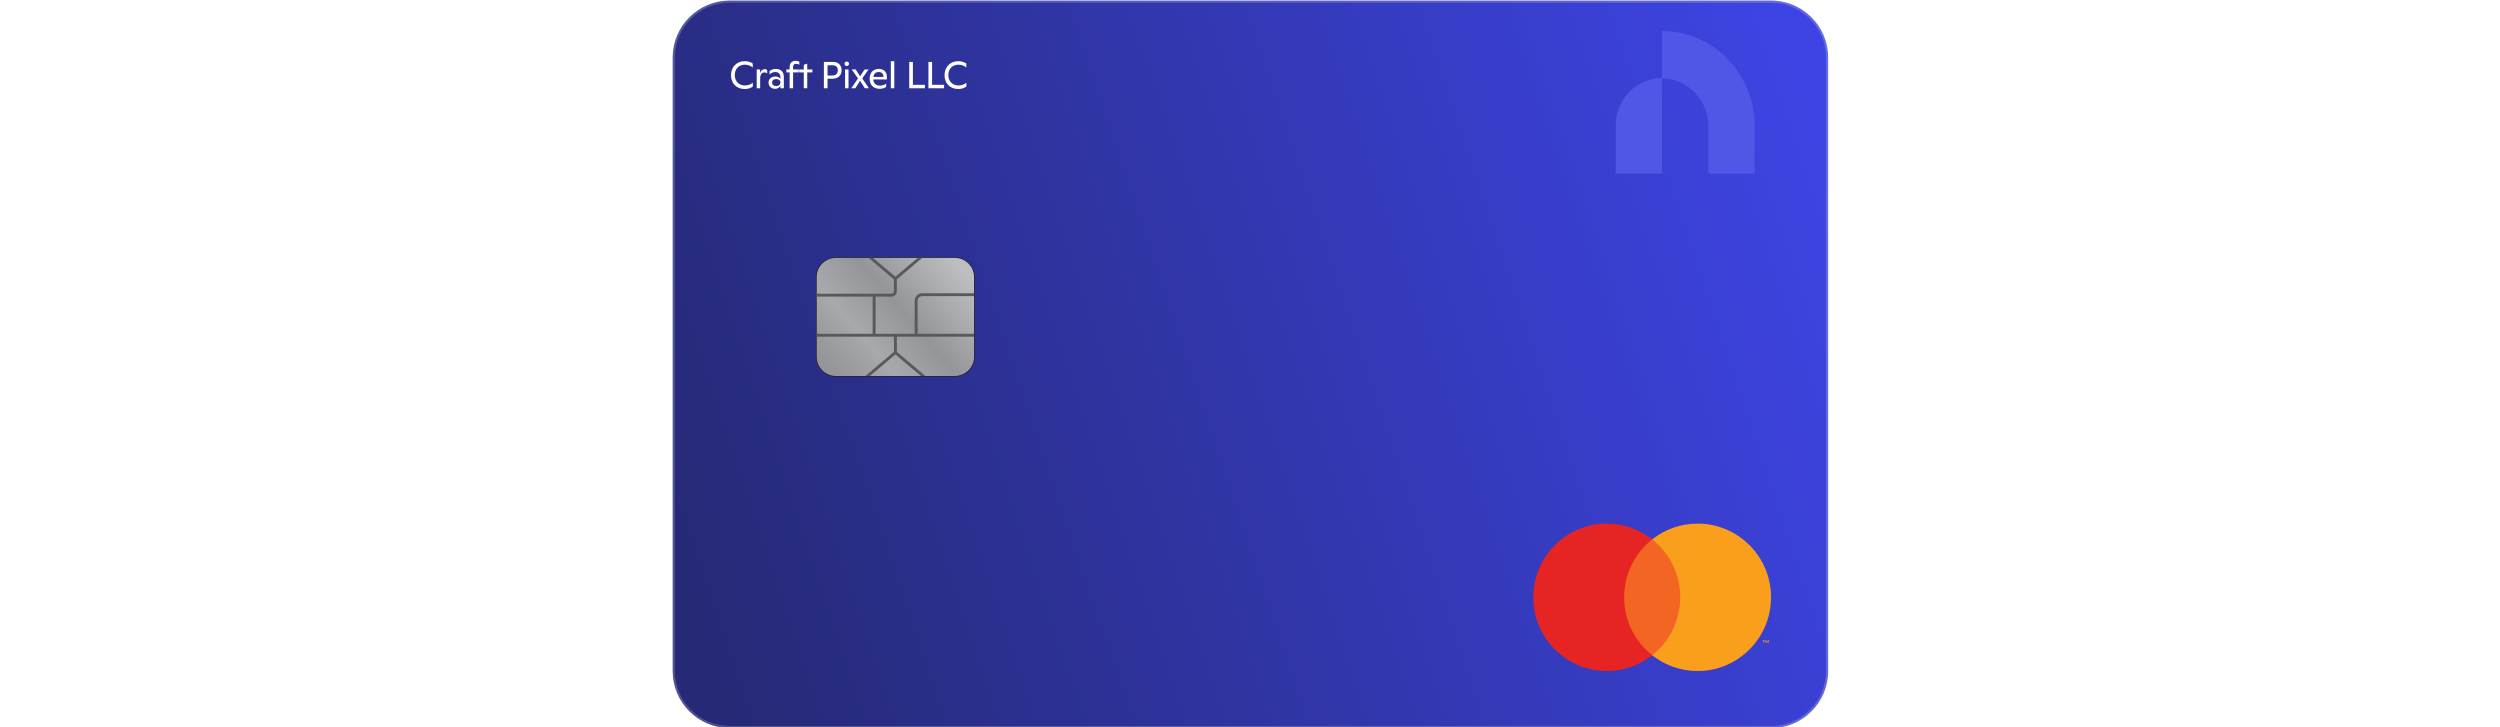 <svg width="1440" height="419" viewBox="0 0 1440 419" fill="none" xmlns="http://www.w3.org/2000/svg">
<g clip-path="url(#clip0_4127_16096)">
<path d="M387.471 33.199C387.471 15.047 402.185 0.333 420.336 0.333H1020.13C1038.29 0.333 1053 15.047 1053 33.199V386.504C1053 404.656 1038.29 419.37 1020.13 419.37H420.336C402.185 419.37 387.471 404.656 387.471 386.504V33.199Z" fill="url(#paint0_linear_4127_16096)"/>
<path d="M420.336 0.95H1020.13C1037.95 0.95 1052.38 15.388 1052.38 33.199V386.504C1052.38 404.315 1037.95 418.753 1020.13 418.753H420.336C402.526 418.753 388.087 404.315 388.087 386.504V33.199C388.087 15.388 402.526 0.95 420.336 0.95Z" stroke="white" stroke-opacity="0.2" stroke-width="1.234"/>
<g filter="url(#filter0_i_4127_16096)">
<path d="M546.778 144.404L478.52 144.404C472.343 144.404 467.336 149.328 467.336 155.402L467.336 201.473C467.336 207.547 472.343 212.471 478.52 212.471L546.778 212.471C552.955 212.471 557.962 207.547 557.962 201.473L557.962 155.402C557.962 149.328 552.954 144.404 546.778 144.404Z" stroke="#231F20" stroke-width="0.771" stroke-miterlimit="10" stroke-linecap="square"/>
<path d="M546.778 144.404L478.52 144.404C472.343 144.404 467.336 149.328 467.336 155.402L467.336 201.473C467.336 207.547 472.343 212.471 478.52 212.471L546.778 212.471C552.955 212.471 557.962 207.547 557.962 201.473L557.962 155.402C557.962 149.328 552.954 144.404 546.778 144.404Z" fill="url(#paint1_linear_4127_16096)"/>
<path d="M528.101 166.456L557.962 166.456L557.962 164.794L528.101 164.794C525.706 164.794 523.762 166.706 523.762 169.06L523.762 188.148L501.254 188.148L501.254 166.733L510.325 166.733C512.071 166.733 513.48 165.348 513.48 163.631L513.48 156.788L528.157 144.377L525.565 144.377L512.635 155.292L499.704 144.377L497.113 144.377L511.79 156.788L511.79 163.631C511.79 164.434 511.142 165.071 510.325 165.071L467.336 165.071L467.336 166.733L499.563 166.733L499.563 188.148L467.336 188.148L467.336 189.81L511.818 189.81L511.818 198.564L495.366 212.443L497.958 212.443L512.663 200.032L527.368 212.443L529.96 212.443L513.508 198.564L513.508 189.81L557.962 189.81L557.962 188.148L525.452 188.148L525.452 169.06C525.452 167.62 526.636 166.456 528.101 166.456V166.456Z" fill="#58595B"/>
</g>
<g clip-path="url(#clip1_4127_16096)">
<path d="M970.177 310.674L933.137 310.674L933.137 377.406L970.177 377.406L970.177 310.674Z" fill="#F26522"/>
<path d="M935.505 344.052C935.505 330.511 941.84 318.452 951.663 310.672C944.47 304.992 935.398 301.6 925.521 301.6C902.143 301.6 883.193 320.605 883.193 344.052C883.193 367.498 902.143 386.503 925.521 386.503C935.398 386.503 944.47 383.111 951.663 377.432C941.813 369.652 935.505 357.592 935.505 344.052V344.052Z" fill="#E52423"/>
<path d="M1020.12 344.052C1020.12 367.498 1001.17 386.503 977.796 386.503C967.919 386.503 958.847 383.111 951.653 377.432C961.504 369.652 967.811 357.592 967.811 344.052C967.811 330.511 961.504 318.452 951.653 310.672C958.847 304.992 967.945 301.6 977.796 301.6C1001.17 301.6 1020.12 320.605 1020.12 344.052V344.052Z" fill="#F99F1C"/>
<path d="M1016.11 370.351L1016.11 368.978L1016.65 368.978L1016.65 368.708L1015.25 368.708L1015.25 368.978L1015.79 368.978L1015.79 370.351L1016.09 370.351L1016.11 370.351ZM1018.82 370.351L1018.82 368.708L1018.39 368.708L1017.91 369.839L1017.43 368.708L1017 368.708L1017 370.351L1017.29 370.351L1017.29 369.112L1017.75 370.189L1018.07 370.189L1018.53 369.112L1018.53 370.351L1018.82 370.351V370.351Z" fill="#F99F1C"/>
</g>
<path d="M428.999 51.277C423.97 51.277 421.044 47.788 421.044 43.323C421.044 38.576 424.339 35.238 428.977 35.238C431.015 35.238 432.64 35.889 433.594 36.604V38.901C432.575 38.056 431.145 37.254 429.064 37.254C425.488 37.254 423.234 39.79 423.234 43.214C423.234 46.639 425.466 49.24 429.086 49.24C430.993 49.24 432.597 48.503 433.637 47.658V49.847C432.423 50.779 430.733 51.277 428.999 51.277ZM440.46 39.812C441.002 39.812 441.457 39.963 441.89 40.332V42.239C441.37 41.871 440.807 41.719 440.156 41.719C438.856 41.719 437.881 42.933 437.859 45.035V50.844H435.865V40.007H437.859V42.152C438.358 40.635 439.311 39.812 440.46 39.812ZM446.902 39.681C449.741 39.681 451.497 41.372 451.497 44.255V50.844H449.524V49.392C448.983 50.497 447.899 51.169 446.447 51.169C444.258 51.169 442.675 49.63 442.675 47.593C442.675 45.512 444.279 44.06 446.62 44.06C448.007 44.06 449.004 44.645 449.524 45.425V44.471C449.524 42.564 448.376 41.48 446.62 41.48C445.32 41.48 444.171 42.001 443.26 42.954V40.917C444.171 40.223 445.341 39.681 446.902 39.681ZM447.097 49.565C448.592 49.565 449.524 48.676 449.524 47.484C449.524 46.357 448.614 45.533 447.119 45.533C445.58 45.533 444.713 46.314 444.713 47.528C444.713 48.763 445.558 49.565 447.097 49.565ZM456.819 38.554V40.007H460.135V41.697H456.819V50.844H454.825V41.697H452.939V40.007H454.825V38.749C454.825 36.344 456.104 35.022 458.293 35.022C459.16 35.022 459.94 35.238 460.417 35.585V37.297C459.918 36.95 459.246 36.777 458.51 36.777C457.339 36.777 456.819 37.406 456.819 38.554ZM464.974 40.007H467.921V41.697H464.974V50.844H462.98V41.697H460.335V40.007H462.98V37.297L464.974 36.647V40.007ZM474.559 35.672H479.999C482.904 35.672 484.768 37.579 484.768 40.462C484.768 43.366 482.86 45.339 479.479 45.339H476.662V50.844H474.559V35.672ZM476.662 43.518H479.263C481.495 43.518 482.579 42.391 482.579 40.462C482.579 38.641 481.495 37.579 479.566 37.579H476.662V43.518ZM487.75 38.013C487.013 38.013 486.428 37.427 486.428 36.712C486.428 35.997 487.013 35.455 487.75 35.455C488.487 35.455 489.05 35.997 489.05 36.712C489.05 37.427 488.487 38.013 487.75 38.013ZM488.747 50.844H486.753V40.007H488.747V50.844ZM496.657 45.187L500.515 50.844H498.153L495.422 46.552L492.647 50.844H490.328L494.208 45.187L490.567 40.007H492.907L495.422 43.951L498.001 40.007H500.277L496.657 45.187ZM510.844 44.342V45.772H502.998C503.171 48.069 504.623 49.327 506.942 49.327C508.243 49.327 509.608 48.85 510.454 48.135V50.042C509.63 50.692 508.221 51.169 506.704 51.169C503.214 51.169 500.895 48.915 500.895 45.36C500.895 42.087 502.803 39.681 506.205 39.681C508.98 39.681 510.844 41.372 510.844 44.342ZM506.14 41.48C504.298 41.48 503.323 42.608 503.041 44.298H508.915C508.893 42.456 507.788 41.48 506.14 41.48ZM515.111 50.844H513.117V35.238H515.111V50.844ZM525.834 35.672V48.85H532.748V50.844H523.731V35.672H525.834ZM536.872 35.672V48.85H543.786V50.844H534.77V35.672H536.872ZM552.002 51.277C546.974 51.277 544.048 47.788 544.048 43.323C544.048 38.576 547.342 35.238 551.981 35.238C554.018 35.238 555.644 35.889 556.597 36.604V38.901C555.579 38.056 554.148 37.254 552.067 37.254C548.491 37.254 546.237 39.79 546.237 43.214C546.237 46.639 548.47 49.24 552.089 49.24C553.996 49.24 555.6 48.503 556.641 47.658V49.847C555.427 50.779 553.736 51.277 552.002 51.277Z" fill="white"/>
<path d="M930.664 72.286V100.039H957.326V44.943C950.256 44.943 943.474 47.824 938.473 52.951C933.473 58.078 930.664 65.032 930.664 72.283" fill="#5056E6"/>
<path d="M957.323 17.875V45.218C960.826 45.215 964.294 45.921 967.531 47.294C970.768 48.667 973.709 50.681 976.186 53.22C978.662 55.76 980.625 58.775 981.965 62.094C983.305 65.412 983.994 68.969 983.992 72.56V100.038H1010.66V72.56C1010.66 65.379 1009.28 58.267 1006.6 51.632C1003.92 44.997 999.99 38.968 995.037 33.89C990.086 28.812 984.206 24.784 977.735 22.036C971.264 19.288 964.328 17.874 957.323 17.875Z" fill="#5056E6"/>
</g>
<defs>
<filter id="filter0_i_4127_16096" x="466.951" y="144.019" width="94.482" height="72.951" filterUnits="userSpaceOnUse" color-interpolation-filters="sRGB">
<feFlood flood-opacity="0" result="BackgroundImageFix"/>
<feBlend mode="normal" in="SourceGraphic" in2="BackgroundImageFix" result="shape"/>
<feColorMatrix in="SourceAlpha" type="matrix" values="0 0 0 0 0 0 0 0 0 0 0 0 0 0 0 0 0 0 127 0" result="hardAlpha"/>
<feOffset dx="3.085" dy="4.114"/>
<feGaussianBlur stdDeviation="9.256"/>
<feComposite in2="hardAlpha" operator="arithmetic" k2="-1" k3="1"/>
<feColorMatrix type="matrix" values="0 0 0 0 0 0 0 0 0 0 0 0 0 0 0 0 0 0 0.15 0"/>
<feBlend mode="normal" in2="shape" result="effect1_innerShadow_4127_16096"/>
</filter>
<linearGradient id="paint0_linear_4127_16096" x1="387.471" y1="322.055" x2="1053" y2="98.752" gradientUnits="userSpaceOnUse">
<stop stop-color="#262975"/>
<stop offset="1" stop-color="#3D44E3"/>
</linearGradient>
<linearGradient id="paint1_linear_4127_16096" x1="472.491" y1="211.556" x2="551.664" y2="144.013" gradientUnits="userSpaceOnUse">
<stop offset="0.03" stop-color="#939598"/>
<stop offset="0.23" stop-color="#A1A3A6"/>
<stop offset="0.29" stop-color="#A7A9AC"/>
<stop offset="0.49" stop-color="#989A9D"/>
<stop offset="0.55" stop-color="#939598"/>
<stop offset="0.95" stop-color="#BCBEC0"/>
</linearGradient>
<clipPath id="clip0_4127_16096">
<rect width="1440" height="419" fill="white"/>
</clipPath>
<clipPath id="clip1_4127_16096">
<rect width="136.94" height="84.903" fill="white" transform="translate(883.193 301.6)"/>
</clipPath>
</defs>
</svg>
